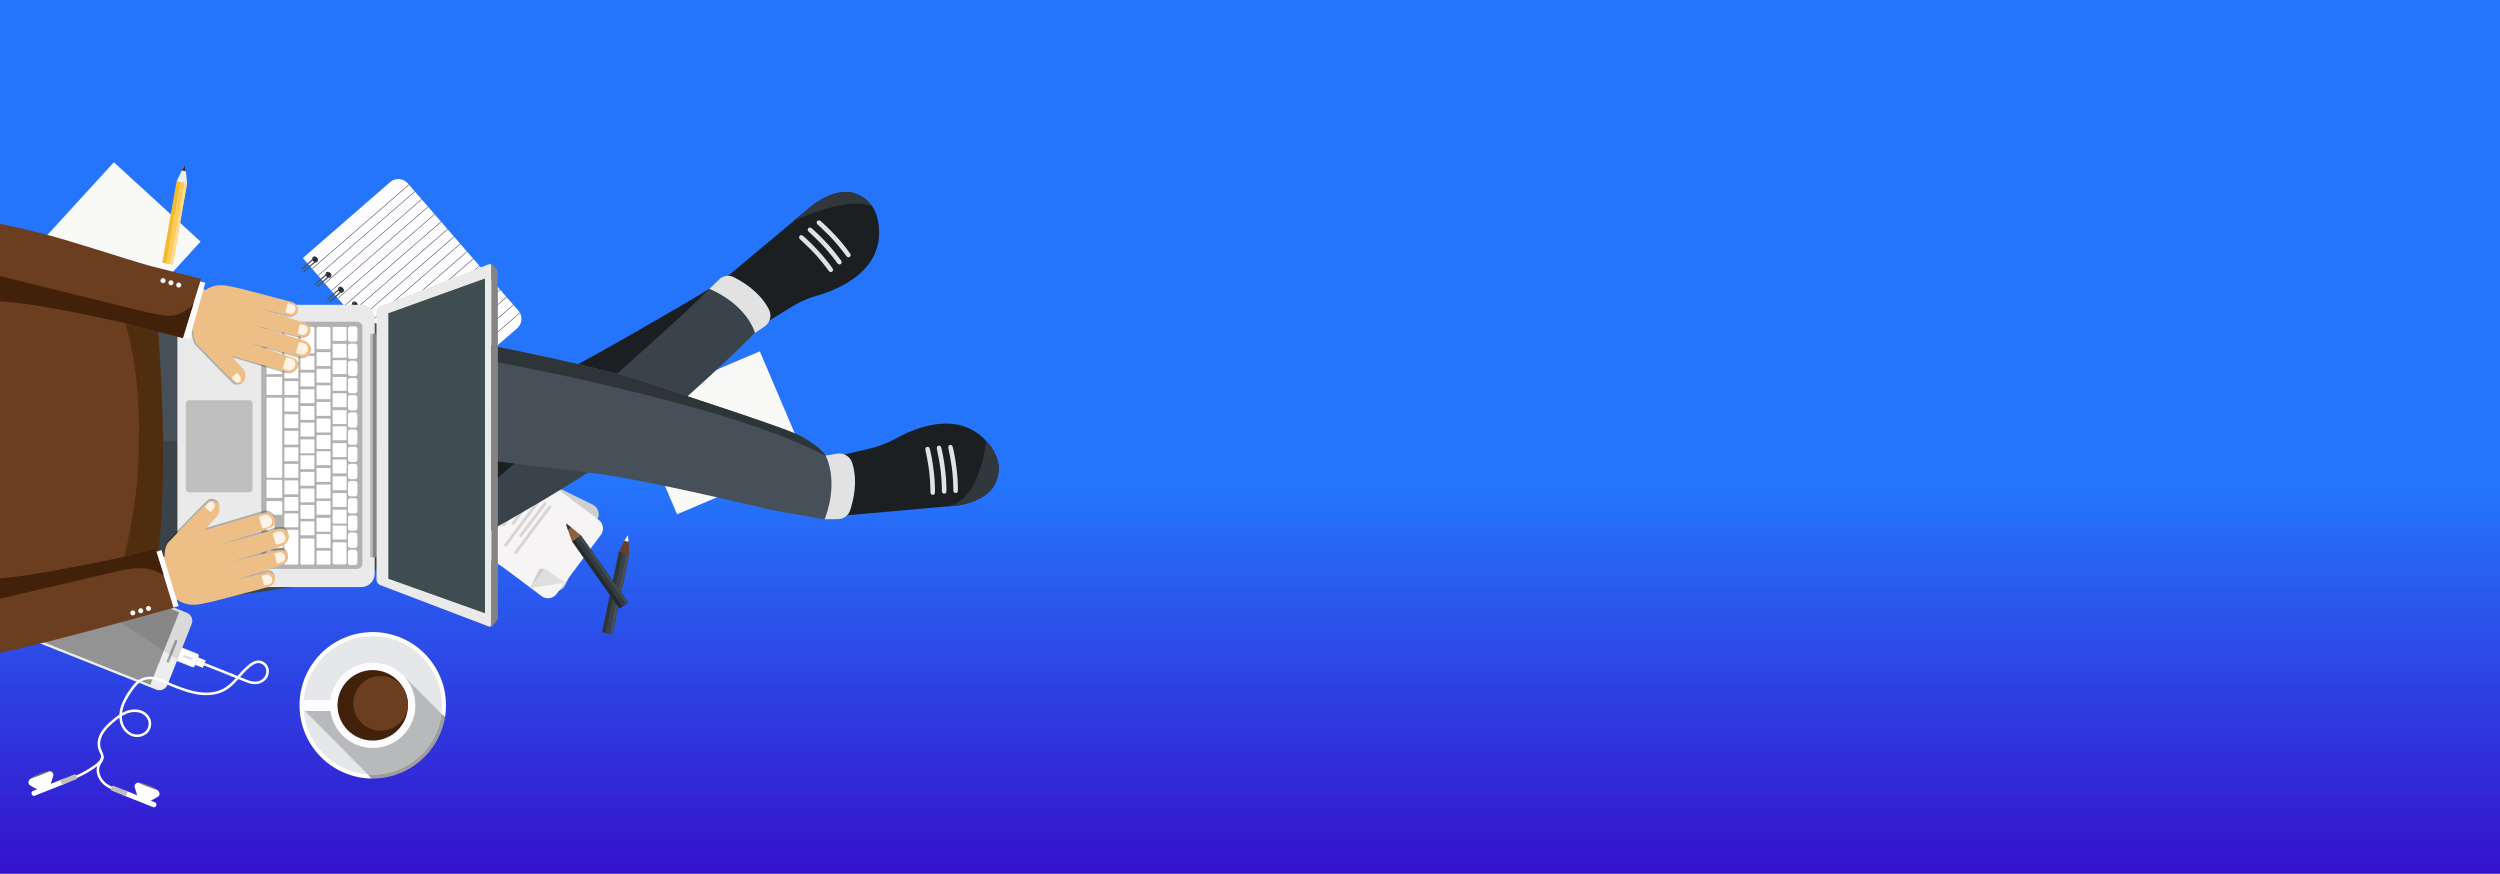 <svg id="index-page-bg" xmlns="http://www.w3.org/2000/svg" xmlns:xlink="http://www.w3.org/1999/xlink" viewBox="0 0 1920 671">
  <rect x="0" y="0" width="1920" height="671" fill="#808080" stroke="none"/>
  <defs>
    <style>
      .cls-1 {
        fill: url(#linear-gradient);
      }

      .cls-2 {
        fill: #fff;
      }

      .cls-3 {
        fill: #cecece;
      }

      .cls-4 {
        fill: #e0e0e0;
      }

      .cls-5 {
        fill: #ededed;
      }

      .cls-6 {
        fill: #939393;
      }

      .cls-7 {
        fill: #9e9e9e;
      }

      .cls-38, .cls-8 {
        fill: #020202;
      }

      .cls-8 {
        opacity: 0.08;
      }

      .cls-9 {
        fill: #777;
      }

      .cls-10 {
        fill: #bfbfbf;
      }

      .cls-11 {
        fill: #e6e7e9;
      }

      .cls-12 {
        fill: #b8b9bb;
      }

      .cls-13 {
        fill: #fefcfe;
      }

      .cls-14 {
        fill: #42210b;
      }

      .cls-15 {
        fill: #6b3e1f;
      }

      .cls-16 {
        fill: #1b1f21;
      }

      .cls-17 {
        fill: #475059;
      }

      .cls-18 {
        fill: #f9f9f7;
      }

      .cls-19 {
        fill: #f4ba2e;
      }

      .cls-20 {
        fill: #ffdb92;
      }

      .cls-21 {
        fill: #ffcc5a;
      }

      .cls-22 {
        fill: #2d3538;
      }

      .cls-23 {
        fill: #cecfd1;
      }

      .cls-24, .cls-26 {
        fill: #231f20;
      }

      .cls-24 {
        opacity: 0.15;
      }

      .cls-25 {
        fill: #f6f4f4;
      }

      .cls-26 {
        opacity: 0.2;
      }

      .cls-27 {
        fill: #dedede;
      }

      .cls-28 {
        fill: #3a4349;
      }

      .cls-29 {
        fill: #252b2d;
      }

      .cls-30 {
        fill: #414a51;
      }

      .cls-31 {
        fill: #323b3f;
      }

      .cls-32 {
        fill: #8e6040;
      }

      .cls-33 {
        fill: #512d10;
      }

      .cls-34 {
        fill: #eaeaea;
      }

      .cls-35 {
        fill: #b2b2b2;
      }

      .cls-36 {
        fill: #848484;
      }

      .cls-37 {
        fill: #3f4d50;
      }

      .cls-38 {
        opacity: 0.26;
      }

      .cls-39 {
        fill: #edbe85;
      }

      .cls-40 {
        fill: #fff2e6;
      }

      .cls-41 {
        fill: #e2e2e2;
      }

      .cls-42 {
        fill: #31373a;
      }
    </style>
    <linearGradient id="linear-gradient" x1="0.5" y1="0.558" x2="0.5" y2="1" gradientUnits="objectBoundingBox">
      <stop offset="0" stop-color="#2575fc"/>
      <stop offset="1" stop-color="#3511cb"/>
    </linearGradient>
  </defs>
  <rect id="Rectangle_1" data-name="Rectangle 1" class="cls-1" width="1920" height="671"/>
  <g id="Group_4" data-name="Group 4" transform="translate(0.013 124.695)">
    <rect id="Rectangle_2" data-name="Rectangle 2" class="cls-2" width="1.968" height="23.715" transform="translate(178.808 393) rotate(111.691)"/>
    <rect id="Rectangle_3" data-name="Rectangle 3" class="cls-3" width="1.968" height="1.265" transform="matrix(0.37, -0.929, 0.929, 0.37, 155.979, 386.044)"/>
    <path id="Path_1" data-name="Path 1" class="cls-2" d="M1067.844,2711.352l2.067-5.173a.27.27,0,0,0-.155-.351l-6.157-2.446a.269.269,0,0,0-.351.155l-2.066,5.173a.269.269,0,0,0,.155.351l6.157,2.447A.27.27,0,0,0,1067.844,2711.352Z" transform="translate(-911.992 -2323.396)"/>
    <g id="Group_1" data-name="Group 1" transform="translate(133.976 372.25)">
      <path id="Path_2" data-name="Path 2" class="cls-2" d="M970.215,2664.593l2.812-7.071a1.494,1.494,0,0,0-.829-1.926l-12.384-4.92a1.494,1.494,0,0,0-1.926.83l-2.811,7.071a1.493,1.493,0,0,0,.829,1.926l12.385,4.92A1.483,1.483,0,0,0,970.215,2664.593Z" transform="translate(-954.706 -2650.278)"/>
      <path id="Path_3" data-name="Path 3" class="cls-4" d="M967.219,2664a1.765,1.765,0,0,1-.647-.126l-12.384-4.92a1.769,1.769,0,0,1-.97-.942,1.731,1.731,0,0,1-.014-1.35l2.812-7.071a1.768,1.768,0,0,1,.942-.97,1.731,1.731,0,0,1,1.35-.014l12.384,4.92a1.746,1.746,0,0,1,.984,2.277l-2.811,7.071A1.8,1.8,0,0,1,967.219,2664Zm-9.573-14.943a1.182,1.182,0,0,0-1.111.759l-2.811,7.071a1.211,1.211,0,0,0,.014.914,1.17,1.17,0,0,0,.661.633l12.384,4.92a1.208,1.208,0,0,0,1.56-.675l2.811-7.071a1.208,1.208,0,0,0-.675-1.56l-12.384-4.92A1.762,1.762,0,0,0,957.646,2649.054Z" transform="translate(-953.074 -2648.474)"/>
    </g>
    <path id="Path_4" data-name="Path 4" class="cls-5" d="M189.351,2201.921,170.8,2248.577a6.67,6.67,0,0,0,3.725,8.659l91.808,36.521a6.67,6.67,0,0,0,8.659-3.726l18.556-46.656a6.67,6.67,0,0,0-3.725-8.659L198.01,2198.2A6.67,6.67,0,0,0,189.351,2201.921Z" transform="translate(-146.378 -1888.833)"/>
    <rect id="Rectangle_4" data-name="Rectangle 4" class="cls-6" width="59.912" height="87.295" transform="matrix(0.37, -0.929, 0.929, 0.37, 34.336, 368.879)"/>
    <path id="Path_5" data-name="Path 5" class="cls-7" d="M917.049,2610.1l-6.171,15.519a.942.942,0,0,0,.52,1.223h0a.942.942,0,0,0,1.223-.52l6.171-15.519a.943.943,0,0,0-.52-1.223h0A.937.937,0,0,0,917.049,2610.1Z" transform="translate(-782.774 -2242.736)"/>
    <path id="Path_6" data-name="Path 6" class="cls-8" d="M390.811,2234.626,298.99,2198.12a6.684,6.684,0,0,0-8.659,3.753l-2.53,6.354,95.772,62.6,10.937-27.51A6.683,6.683,0,0,0,390.811,2234.626Z" transform="translate(-247.343 -1888.771)"/>
    <rect id="Rectangle_5" data-name="Rectangle 5" class="cls-4" width="1.982" height="7.197" transform="matrix(0.37, -0.929, 0.929, 0.37, 140.599, 379.903)"/>
    <path id="Path_7" data-name="Path 7" class="cls-2" d="M535.636,2777.395c2.193-3.866,5.482-6.944,8.716-9.7a56.569,56.569,0,0,1,5.623-4.315,26.588,26.588,0,0,1,1.645-7.647,52.956,52.956,0,0,1,6.48-11.6c2.094-3.008,4.639-6.382,8.237-8.238,3.542-1.828,8.1-2.137,12.82-.872a47.839,47.839,0,0,1,7.549,3.022c1.546.731,3.008,1.406,4.47,1.982,6.34,2.46,12.89,4.99,19.68,6,5.257.773,12.919.9,19.582-2.952a37.8,37.8,0,0,0,8.94-7.788l-4.316-1.743.731-1.828,4.976,2.01c.169-.183.337-.38.506-.576a62.554,62.554,0,0,1,8.547-8.491c1.631-1.251,4.147-2.9,7.071-2.867a8.158,8.158,0,0,1,7.38,5.412,9.348,9.348,0,0,1-1.715,8.968,11.09,11.09,0,0,1-8.266,3.81c-3.177.042-6.185-1.167-8.828-2.249l-4.133-1.673c-2.924,3.261-6.031,6.48-9.9,8.715-7.155,4.133-15.294,4.021-20.847,3.191-7.015-1.04-13.664-3.613-20.1-6.115-1.518-.59-3.078-1.321-4.6-2.024a46.482,46.482,0,0,0-7.225-2.91c-4.245-1.139-8.294-.886-11.415.717-3.191,1.659-5.468,4.667-7.521,7.619a50.2,50.2,0,0,0-6.241,11.147,25.237,25.237,0,0,0-1.406,5.707c.52-.281,1.054-.562,1.6-.8a18.232,18.232,0,0,1,11.372-1.6,11.959,11.959,0,0,1,8.828,7.422,10.274,10.274,0,0,1-1.856,9.784,11.534,11.534,0,0,1-13.087,2.727,15.33,15.33,0,0,1-8.434-10.515,17.892,17.892,0,0,1-.492-3.388c-1.532,1.083-2.98,2.263-4.358,3.43-3.092,2.629-6.241,5.567-8.28,9.165-2.193,3.866-2.727,8.041-1.476,11.443.2.534.436,1.054.689,1.616a16.628,16.628,0,0,1,1.054,2.727,5.175,5.175,0,0,1-1.265,5.229l-1.279-1.49a3.307,3.307,0,0,0,.633-3.247,14.493,14.493,0,0,0-.942-2.39c-.253-.562-.534-1.153-.759-1.757a14.969,14.969,0,0,1,.45-10.669A19.62,19.62,0,0,1,535.636,2777.395Zm36.366-9.6a10.007,10.007,0,0,0-7.394-6.129,16.256,16.256,0,0,0-10.121,1.462,25.065,25.065,0,0,0-2.572,1.377,17.8,17.8,0,0,0,.478,4.189,13.339,13.339,0,0,0,7.3,9.165c3.753,1.6,8.406.647,10.824-2.193a8.011,8.011,0,0,0,1.321-2.207A8.264,8.264,0,0,0,572,2767.794Zm90.416-39.895a6.244,6.244,0,0,0-5.553-4.1c-1.757-.014-3.613.759-5.848,2.46a60.112,60.112,0,0,0-8.266,8.224l-.042.042,3.486,1.406c2.474,1,5.286,2.136,8.069,2.108a9.049,9.049,0,0,0,6.776-3.093,7.638,7.638,0,0,0,1.223-2.052A7.108,7.108,0,0,0,662.418,2727.9Z" transform="translate(-458.293 -2339.24)"/>
    <path id="Path_8" data-name="Path 8" class="cls-2" d="M373.6,3273.614c-6.031-1.293-10.318-3.29-13.481-6.255-3.936-3.7-5.707-9.082-4.5-13.58q-.633.485-1.265.928a76.86,76.86,0,0,1-26.905,12.244l-.45-1.912a74.717,74.717,0,0,0,26.217-11.935c2.587-1.855,5.356-4.062,5.356-6.705l1.968-.1a7.086,7.086,0,0,1-1.532,4.948,11.261,11.261,0,0,0-1.335,2.559c-1.476,4.512.843,9.334,3.809,12.117,2.9,2.727,6.888,4.555,12.553,5.778Z" transform="translate(-281.033 -2790.012)"/>
    <ellipse id="Ellipse_1" data-name="Ellipse 1" class="cls-9" cx="8.631" cy="1.799" rx="8.631" ry="1.799" transform="translate(22.073 472.845) rotate(-21.696)"/>
    <path id="Path_9" data-name="Path 9" class="cls-2" d="M157.361,3332.556c-1.8.562-2.868,3.725-1.026,4.977a40.378,40.378,0,0,0,5.792,3.219l-3.332,1.321a1.831,1.831,0,0,0-.942,2.4l.07.183a1.8,1.8,0,0,0,2.319,1.083l23.49-9.348-1.462-3.669-9.742,3.88c.225-.745,1.42-4.681,1.771-5.707a3.124,3.124,0,0,0-.155-2.46,2.948,2.948,0,0,0-.787-.9,2.254,2.254,0,0,0-2.5-.352C168.508,3328.719,159.357,3331.924,157.361,3332.556Z" transform="translate(-133.534 -2859.315)"/>
    <path id="Path_10" data-name="Path 10" class="cls-10" d="M340.631,3344.354l.815,2.052a.891.891,0,0,1-.492,1.152l-10.979,4.372-1.476-3.711,10.979-4.372A.9.9,0,0,1,340.631,3344.354Z" transform="translate(-282.322 -2873.797)"/>
    <ellipse id="Ellipse_2" data-name="Ellipse 2" class="cls-9" cx="1.799" cy="8.631" rx="1.799" ry="8.631" transform="translate(104.855 478.547) rotate(-68.302)"/>
    <path id="Path_11" data-name="Path 11" class="cls-2" d="M695.971,3394.857c1.8.563,2.868,3.726,1.026,4.976a40.357,40.357,0,0,1-5.792,3.219l3.331,1.322a1.831,1.831,0,0,1,.942,2.4l-.07.183a1.8,1.8,0,0,1-2.32,1.082l-23.49-9.348,1.462-3.669,9.742,3.879c-.225-.745-1.42-4.681-1.771-5.707a3.123,3.123,0,0,1,.155-2.46,2.947,2.947,0,0,1,.787-.9,2.254,2.254,0,0,1,2.5-.351C684.838,3391.019,693.975,3394.224,695.971,3394.857Z" transform="translate(-575.473 -2912.858)"/>
    <path id="Path_12" data-name="Path 12" class="cls-10" d="M606.626,3406.664l-.815,2.053a.891.891,0,0,0,.492,1.152l10.979,4.372,1.476-3.711-10.979-4.372A.9.9,0,0,0,606.626,3406.664Z" transform="translate(-520.596 -2927.35)"/>
    <g id="Group_2" data-name="Group 2" transform="translate(230.018 360.741)">
      <path id="Path_13" data-name="Path 13" class="cls-11" d="M1756.851,2632.468a54.642,54.642,0,0,1-54.669,54.669c-.8,0-1.574-.014-2.361-.056a54.666,54.666,0,1,1,57.03-54.612Z" transform="translate(-1645.925 -2576.226)"/>
      <path id="Path_14" data-name="Path 14" class="cls-2" d="M1692.543,2566.6a56.241,56.241,0,0,0-2.418,112.429c.59.014,1.167.042,1.757.042l-1.6-1.6-1.645-1.658a53.1,53.1,0,1,1,57.016-52.954,51.006,51.006,0,0,1-.394,6.382l1.406,1.406,1.364,1.364c.056-.323.1-.646.155-.984a57.014,57.014,0,0,0,.591-8.167A56.274,56.274,0,0,0,1692.543,2566.6Z" transform="translate(-1636.3 -2566.6)"/>
    </g>
    <path id="Path_15" data-name="Path 15" class="cls-7" d="M2068.006,3015.041a56.513,56.513,0,0,1-55.484,47.092c-.225,0-.45,0-.675-.014l-1.6-1.6-1.645-1.659c.534.042,1.082.07,1.617.1.759.028,1.532.056,2.306.056a53.345,53.345,0,0,0,52.546-45.391c.056-.436.126-.885.168-1.321l1.406,1.406Z" transform="translate(-1726.247 -2588.906)"/>
    <path id="Path_16" data-name="Path 16" class="cls-12" d="M1771.054,2847.09c-.042.436-.1.886-.169,1.322a53.356,53.356,0,0,1-52.546,45.39c-.773,0-1.532-.014-2.305-.056-.548-.014-1.082-.056-1.616-.1l-48.118-48.582,77.708-24.966Z" transform="translate(-1432.065 -2423.724)"/>
    <path id="Path_17" data-name="Path 17" class="cls-13" d="M1652.9,2945.719h18.977a.06.06,0,0,0,.056-.056v-7.717a.75.75,0,0,0-.745-.745H1653a4.311,4.311,0,0,0-4.3,4.3h0A4.208,4.208,0,0,0,1652.9,2945.719Z" transform="translate(-1416.938 -2524.363)"/>
    <circle id="Ellipse_3" data-name="Ellipse 3" class="cls-13" cx="32.753" cy="32.753" r="32.753" transform="translate(253.508 384.231)"/>
    <path id="Path_18" data-name="Path 18" class="cls-14" d="M1898.25,2801.432a27.048,27.048,0,1,1-2.938-12.243A26.718,26.718,0,0,1,1898.25,2801.432Z" transform="translate(-1584.957 -2384.448)"/>
    <path id="Path_19" data-name="Path 19" class="cls-15" d="M1917.243,2830.739a21,21,0,1,1-2.938-12.244A26.722,26.722,0,0,1,1917.243,2830.739Z" transform="translate(-1603.95 -2413.754)"/>
    <path id="Path_20" data-name="Path 20" class="cls-13" d="M1818.868,206.336,1751.843,264.6,1654.3,152.371,1721.325,94.1a9.661,9.661,0,0,1,13.635.956l5.271,6.059.211.253,4.99,5.735.211.253,4.765,5.482.211.253,4.765,5.482.211.253,4.765,5.482.211.253,59.237,68.149a9.858,9.858,0,0,1,1.11,1.56l.169.3A9.649,9.649,0,0,1,1818.868,206.336Z" transform="translate(-1421.751 -78.888)"/>
    <ellipse id="Ellipse_4" data-name="Ellipse 4" class="cls-16" cx="1.982" cy="2.502" rx="1.982" ry="2.502" transform="matrix(0.755, -0.656, 0.656, 0.755, 238.856, 73.965)"/>
    <ellipse id="Ellipse_5" data-name="Ellipse 5" class="cls-16" cx="1.982" cy="2.502" rx="1.982" ry="2.502" transform="matrix(0.755, -0.656, 0.656, 0.755, 249.09, 85.745)"/>
    <ellipse id="Ellipse_6" data-name="Ellipse 6" class="cls-16" cx="1.982" cy="2.502" rx="1.982" ry="2.502" transform="matrix(0.755, -0.656, 0.656, 0.755, 258.717, 97.202)"/>
    <ellipse id="Ellipse_7" data-name="Ellipse 7" class="cls-16" cx="1.982" cy="2.502" rx="1.982" ry="2.502" transform="matrix(0.755, -0.656, 0.656, 0.755, 269.399, 108.596)"/>
    <ellipse id="Ellipse_8" data-name="Ellipse 8" class="cls-16" cx="1.982" cy="2.502" rx="1.982" ry="2.502" transform="translate(279.244 119.911) rotate(-40.994)"/>
    <ellipse id="Ellipse_9" data-name="Ellipse 9" class="cls-16" cx="1.982" cy="2.502" rx="1.982" ry="2.502" transform="matrix(0.755, -0.656, 0.656, 0.755, 289.035, 131.184)"/>
    <ellipse id="Ellipse_10" data-name="Ellipse 10" class="cls-16" cx="1.982" cy="2.502" rx="1.982" ry="2.502" transform="translate(298.882 142.499) rotate(-40.994)"/>
    <ellipse id="Ellipse_11" data-name="Ellipse 11" class="cls-16" cx="1.982" cy="2.502" rx="1.982" ry="2.502" transform="matrix(0.755, -0.656, 0.656, 0.755, 309.531, 154.775)"/>
    <ellipse id="Ellipse_12" data-name="Ellipse 12" class="cls-16" cx="1.982" cy="2.502" rx="1.982" ry="2.502" transform="matrix(0.755, -0.656, 0.656, 0.755, 319.574, 166.326)"/>
    <path id="Path_21" data-name="Path 21" class="cls-17" d="M1657.451,516.3l-10.29,8.94a.485.485,0,0,1-.675-.042h0a.485.485,0,0,1,.042-.675l10.29-8.94a.485.485,0,0,1,.675.042h0A.484.484,0,0,1,1657.451,516.3Z" transform="translate(-1414.935 -443.06)"/>
    <path id="Path_22" data-name="Path 22" class="cls-17" d="M1668.351,530.2l-10.29,8.94a.485.485,0,0,1-.675-.042h0a.485.485,0,0,1,.042-.675l10.29-8.94a.485.485,0,0,1,.675.042h0A.484.484,0,0,1,1668.351,530.2Z" transform="translate(-1424.303 -455.006)"/>
    <path id="Path_23" data-name="Path 23" class="cls-17" d="M1729.751,599.9l-10.29,8.94a.485.485,0,0,1-.675-.042h0a.485.485,0,0,1,.042-.675l10.29-8.94a.485.485,0,0,1,.675.042h0A.472.472,0,0,1,1729.751,599.9Z" transform="translate(-1477.072 -514.908)"/>
    <path id="Path_24" data-name="Path 24" class="cls-17" d="M1740.951,612.8l-10.29,8.94a.485.485,0,0,1-.675-.042h0a.485.485,0,0,1,.042-.675l10.29-8.94a.486.486,0,0,1,.675.042h0A.472.472,0,0,1,1740.951,612.8Z" transform="translate(-1486.698 -525.995)"/>
    <path id="Path_25" data-name="Path 25" class="cls-17" d="M1798.251,681.5l-10.29,8.94a.485.485,0,0,1-.675-.042h0a.485.485,0,0,1,.042-.675l10.29-8.94a.485.485,0,0,1,.675.042h0A.471.471,0,0,1,1798.251,681.5Z" transform="translate(-1535.943 -585.037)"/>
    <path id="Path_26" data-name="Path 26" class="cls-17" d="M1809.451,694.4l-10.29,8.94a.485.485,0,0,1-.675-.042h0a.485.485,0,0,1,.042-.675l10.29-8.94a.485.485,0,0,1,.675.042h0A.472.472,0,0,1,1809.451,694.4Z" transform="translate(-1545.569 -596.124)"/>
    <path id="Path_27" data-name="Path 27" class="cls-17" d="M1874.151,762.5l-10.29,8.94a.485.485,0,0,1-.675-.042h0a.485.485,0,0,1,.042-.675l10.29-8.94a.486.486,0,0,1,.675.042h0A.471.471,0,0,1,1874.151,762.5Z" transform="translate(-1601.174 -654.651)"/>
    <path id="Path_28" data-name="Path 28" class="cls-17" d="M1885.351,775.4l-10.29,8.94a.485.485,0,0,1-.674-.042h0a.485.485,0,0,1,.042-.675l10.29-8.94a.485.485,0,0,1,.675.042h0A.484.484,0,0,1,1885.351,775.4Z" transform="translate(-1610.8 -665.737)"/>
    <path id="Path_29" data-name="Path 29" class="cls-17" d="M1944.051,842.9l-10.29,8.94a.485.485,0,0,1-.675-.042h0a.485.485,0,0,1,.042-.675l10.29-8.94a.485.485,0,0,1,.675.042h0A.485.485,0,0,1,1944.051,842.9Z" transform="translate(-1661.248 -723.749)"/>
    <path id="Path_30" data-name="Path 30" class="cls-17" d="M1955.251,855.7l-10.29,8.94a.485.485,0,0,1-.675-.042h0a.485.485,0,0,1,.042-.675l10.29-8.94a.485.485,0,0,1,.675.042h0A.483.483,0,0,1,1955.251,855.7Z" transform="translate(-1670.873 -734.75)"/>
    <path id="Path_31" data-name="Path 31" class="cls-17" d="M2013.951,923.3l-10.29,8.94a.485.485,0,0,1-.675-.042h0a.485.485,0,0,1,.042-.675l10.29-8.94a.485.485,0,0,1,.675.042h0A.472.472,0,0,1,2013.951,923.3Z" transform="translate(-1721.322 -792.847)"/>
    <path id="Path_32" data-name="Path 32" class="cls-17" d="M2025.151,936.1l-10.29,8.94a.485.485,0,0,1-.675-.042h0a.485.485,0,0,1,.042-.675l10.29-8.94a.485.485,0,0,1,.675.042h0A.471.471,0,0,1,2025.151,936.1Z" transform="translate(-1730.947 -803.848)"/>
    <path id="Path_33" data-name="Path 33" class="cls-17" d="M2083.751,1003.6l-10.29,8.94a.485.485,0,0,1-.675-.042h0a.485.485,0,0,1,.042-.675l10.29-8.94a.486.486,0,0,1,.675.042h0A.472.472,0,0,1,2083.751,1003.6Z" transform="translate(-1781.31 -861.859)"/>
    <path id="Path_34" data-name="Path 34" class="cls-17" d="M2094.951,1016.4l-10.29,8.94a.485.485,0,0,1-.674-.042h0a.485.485,0,0,1,.042-.675l10.29-8.94a.486.486,0,0,1,.675.042h0A.483.483,0,0,1,2094.951,1016.4Z" transform="translate(-1790.936 -872.86)"/>
    <path id="Path_35" data-name="Path 35" class="cls-17" d="M2159.75,1091l-10.29,8.941a.485.485,0,0,1-.675-.042h0a.485.485,0,0,1,.042-.675l10.29-8.941a.486.486,0,0,1,.675.042h0A.471.471,0,0,1,2159.75,1091Z" transform="translate(-1846.626 -936.973)"/>
    <path id="Path_36" data-name="Path 36" class="cls-17" d="M2170.951,1103.9l-10.29,8.94a.485.485,0,0,1-.675-.042h0a.485.485,0,0,1,.042-.675l10.29-8.94a.485.485,0,0,1,.675.042h0A.484.484,0,0,1,2170.951,1103.9Z" transform="translate(-1856.252 -948.06)"/>
    <path id="Path_37" data-name="Path 37" class="cls-17" d="M2231.051,1173.2l-10.29,8.94a.485.485,0,0,1-.675-.042h0a.485.485,0,0,1,.042-.675l10.29-8.94a.486.486,0,0,1,.675.042h0A.483.483,0,0,1,2231.051,1173.2Z" transform="translate(-1907.903 -1007.618)"/>
    <path id="Path_38" data-name="Path 38" class="cls-17" d="M2242.251,1186.1l-10.29,8.94a.485.485,0,0,1-.675-.042h0a.485.485,0,0,1,.042-.675l10.29-8.94a.485.485,0,0,1,.675.042h0A.484.484,0,0,1,2242.251,1186.1Z" transform="translate(-1917.529 -1018.704)"/>
    <rect id="Rectangle_6" data-name="Rectangle 6" class="cls-16" width="98.372" height="0.323" transform="matrix(0.755, -0.656, 0.656, 0.755, 249.412, 92.756)"/>
    <rect id="Rectangle_7" data-name="Rectangle 7" class="cls-16" width="98.372" height="0.323" transform="translate(244.232 86.771) rotate(-40.994)"/>
    <rect id="Rectangle_8" data-name="Rectangle 8" class="cls-16" width="98.372" height="0.337" transform="translate(239.674 81.531) rotate(-40.994)"/>
    <rect id="Rectangle_9" data-name="Rectangle 9" class="cls-16" width="98.372" height="0.323" transform="translate(254.413 98.502) rotate(-40.994)"/>
    <rect id="Rectangle_10" data-name="Rectangle 10" class="cls-16" width="98.372" height="0.323" transform="translate(259.402 104.235) rotate(-40.994)"/>
    <rect id="Rectangle_11" data-name="Rectangle 11" class="cls-16" width="98.372" height="0.337" transform="translate(264.391 109.968) rotate(-40.994)"/>
    <rect id="Rectangle_12" data-name="Rectangle 12" class="cls-16" width="98.471" height="0.337" transform="translate(269.381 115.706) rotate(-40.994)"/>
    <rect id="Rectangle_13" data-name="Rectangle 13" class="cls-16" width="98.471" height="0.337" transform="translate(274.359 121.448) rotate(-40.994)"/>
    <rect id="Rectangle_14" data-name="Rectangle 14" class="cls-16" width="98.471" height="0.337" transform="translate(279.123 126.934) rotate(-40.994)"/>
    <rect id="Rectangle_15" data-name="Rectangle 15" class="cls-16" width="98.471" height="0.337" transform="translate(284.337 132.914) rotate(-40.994)"/>
    <rect id="Rectangle_16" data-name="Rectangle 16" class="cls-16" width="98.471" height="0.337" transform="translate(289.1 138.4) rotate(-40.994)"/>
    <rect id="Rectangle_17" data-name="Rectangle 17" class="cls-16" width="98.471" height="0.337" transform="translate(293.873 143.897) rotate(-40.994)"/>
    <rect id="Rectangle_18" data-name="Rectangle 18" class="cls-16" width="98.471" height="0.337" transform="translate(299.067 149.875) rotate(-40.994)"/>
    <rect id="Rectangle_19" data-name="Rectangle 19" class="cls-16" width="98.471" height="0.337" transform="translate(304.496 156.111) rotate(-40.994)"/>
    <rect id="Rectangle_20" data-name="Rectangle 20" class="cls-16" width="98.471" height="0.337" transform="translate(309.7 162.1) rotate(-40.994)"/>
    <rect id="Rectangle_21" data-name="Rectangle 21" class="cls-16" width="98.471" height="0.337" transform="translate(314.678 167.842) rotate(-40.994)"/>
    <rect id="Rectangle_22" data-name="Rectangle 22" class="cls-16" width="98.471" height="0.337" transform="translate(319.892 173.822) rotate(-40.994)"/>
    <path id="Path_39" data-name="Path 39" class="cls-16" d="M2386.764,821.5l-74.053,64.368-.211-.253,74.11-64.41A2.9,2.9,0,0,1,2386.764,821.5Z" transform="translate(-1987.427 -705.813)"/>
    <rect id="Rectangle_23" data-name="Rectangle 23" class="cls-18" width="90.261" height="107.496" transform="translate(81.488 140.181) rotate(-137.561)"/>
    <rect id="Rectangle_24" data-name="Rectangle 24" class="cls-18" width="90.261" height="107.496" transform="translate(583.53 145.118) rotate(66.94)"/>
    <path id="Path_40" data-name="Path 40" class="cls-19" d="M898.066,104.755l-10.81,61.557c-.07.38.379.773.984.872l5.89,1.04c.6.112,1.153-.112,1.223-.492l10.81-61.557a.29.29,0,0,0,0-.155l-8.041-1.42A.687.687,0,0,0,898.066,104.755Z" transform="translate(-762.526 -89.947)"/>
    <path id="Path_41" data-name="Path 41" class="cls-20" d="M919.3,173.9l2.39.422c.6.112,1.153-.112,1.223-.492l10.81-61.557a.288.288,0,0,0,0-.155l-2.39-.422a.39.39,0,0,1,.014.127v.042l-10.824,61.542C920.453,173.791,919.9,174,919.3,173.9Z" transform="translate(-790.072 -96.049)"/>
    <path id="Path_42" data-name="Path 42" class="cls-21" d="M918.291,108.441,907.481,170c-.07.38.056.717.267.759l2.081.366c.211.042.436-.239.506-.619l10.81-61.557V108.9c0-.042.014-.084.014-.112l-2.84-.492A.814.814,0,0,1,918.291,108.441Z" transform="translate(-779.897 -93.127)"/>
    <path id="Path_43" data-name="Path 43" class="cls-5" d="M972.655,29.012S971.418,15.095,970.968,15,964.6,27.606,964.6,27.606Z" transform="translate(-829.004 -12.939)"/>
    <path id="Path_44" data-name="Path 44" class="cls-22" d="M996.235,19.12s-.506-4.92-.745-4.92c-.309,0-2.39,4.358-2.39,4.358Z" transform="translate(-853.498 -12.255)"/>
    <path id="Path_45" data-name="Path 45" class="cls-23" d="M2510.441,1619.339a8.262,8.262,0,0,0-11.007,3.781l-24.9,50.929a8.261,8.261,0,0,0,3.781,11.007L2549,1719.595a8.261,8.261,0,0,0,11.007-3.781l24.9-50.929a8.261,8.261,0,0,0-3.782-11.007Z" transform="translate(-2125.977 -1391.045)"/>
    <path id="Path_46" data-name="Path 46" class="cls-24" d="M2503.519,1698.752l-29.618-21.128a10.962,10.962,0,0,1,1.195-2.924l11.935-23.9s22.168-30.49,22.253-30.6l28.339,14.577,44.322,29.647-.576,1.434-70.412,36.464Z" transform="translate(-2126.139 -1392.496)"/>
    <path id="Path_47" data-name="Path 47" class="cls-25" d="M2534.619,1608.116a8.259,8.259,0,0,0-11.527,1.659l-33.976,45.377a8.259,8.259,0,0,0,1.659,11.527l62.962,47.148a8.259,8.259,0,0,0,11.527-1.659l33.976-45.376a8.258,8.258,0,0,0-1.659-11.527Z" transform="translate(-2137.812 -1380.708)"/>
    <path id="Path_48" data-name="Path 48" class="cls-26" d="M2923.226,2229.32l-15.154-9.812a2.237,2.237,0,0,0-3.4.3c-1.617,1.968-7.071,13.987-7.071,13.987Z" transform="translate(-2490.278 -1906.983)"/>
    <path id="Path_49" data-name="Path 49" class="cls-27" d="M2923.612,2233.864l-13.453-9.756a2.237,2.237,0,0,0-3.4.3c-1.616,1.968-9.657,13.3-9.657,13.3Z" transform="translate(-2489.848 -1910.936)"/>
    <path id="Path_50" data-name="Path 50" class="cls-24" d="M2809.815,1912.593a1.143,1.143,0,0,1-.225-1.6l26.09-34.876a1.143,1.143,0,0,1,1.6-.225h0a1.143,1.143,0,0,1,.225,1.6l-26.09,34.876a1.143,1.143,0,0,1-1.6.225Z" transform="translate(-2414.442 -1612.045)"/>
    <path id="Path_51" data-name="Path 51" class="cls-24" d="M2837.515,1883.3a1.144,1.144,0,0,1-.225-1.6l18.513-24.586a1.143,1.143,0,0,1,1.6-.225h0a1.143,1.143,0,0,1,.225,1.6l-18.513,24.586a1.156,1.156,0,0,1-1.6.225Z" transform="translate(-2438.248 -1595.716)"/>
    <path id="Path_52" data-name="Path 52" class="cls-24" d="M2754.615,1872.493a1.144,1.144,0,0,1-.225-1.6l26.09-34.876a1.143,1.143,0,0,1,1.6-.225h0a1.144,1.144,0,0,1,.225,1.6l-26.091,34.876a1.156,1.156,0,0,1-1.6.225Z" transform="translate(-2367.001 -1577.582)"/>
    <path id="Path_53" data-name="Path 53" class="cls-24" d="M2795.415,1836.258a1.144,1.144,0,0,1-.225-1.6l16-21.24a1.143,1.143,0,0,1,1.6-.225h0a1.143,1.143,0,0,1,.225,1.6l-16,21.24a1.144,1.144,0,0,1-1.6.225Z" transform="translate(-2402.066 -1558.158)"/>
    <path id="Path_54" data-name="Path 54" class="cls-24" d="M2744.915,1819.178a1.144,1.144,0,0,1-.225-1.6l19.02-25.261a1.144,1.144,0,0,1,1.6-.225h0a1.144,1.144,0,0,1,.225,1.6l-19.033,25.261a1.127,1.127,0,0,1-1.589.225Z" transform="translate(-2358.665 -1540.025)"/>
    <path id="Path_55" data-name="Path 55" class="cls-24" d="M2663.315,1806.093a1.143,1.143,0,0,1-.225-1.6l26.09-34.876a1.143,1.143,0,0,1,1.6-.225h0a1.143,1.143,0,0,1,.225,1.6l-26.09,34.876a1.145,1.145,0,0,1-1.6.225Z" transform="translate(-2288.535 -1520.516)"/>
    <path id="Path_56" data-name="Path 56" class="cls-24" d="M2634.915,1785.393a1.144,1.144,0,0,1-.225-1.6l26.09-34.876a1.144,1.144,0,0,1,1.6-.225h0a1.144,1.144,0,0,1,.225,1.6l-26.1,34.876a1.129,1.129,0,0,1-1.589.225Z" transform="translate(-2264.128 -1502.725)"/>
    <path id="Path_57" data-name="Path 57" class="cls-22" d="M3302.786,2127.041l-12.75,61.177c-.084.38.352.787.956.914l5.862,1.223c.6.126,1.167-.071,1.237-.45l12.75-61.177a.291.291,0,0,0,0-.155l-8-1.673A.425.425,0,0,0,3302.786,2127.041Z" transform="translate(-2827.54 -1827.968)"/>
    <path id="Path_58" data-name="Path 58" class="cls-17" d="M3321.7,2196.981l2.375.492c.6.126,1.167-.071,1.237-.45l12.75-61.177a.287.287,0,0,0,0-.155l-2.376-.492a.379.379,0,0,1,0,.126v.042l-12.75,61.177C3322.853,2196.911,3322.3,2197.108,3321.7,2196.981Z" transform="translate(-2854.762 -1835.101)"/>
    <path id="Path_59" data-name="Path 59" class="cls-28" d="M3322.877,2131.155l-12.75,61.177c-.084.38.028.717.239.759l2.066.436c.211.042.45-.225.534-.6l12.75-61.177v-.042a.353.353,0,0,0,.014-.113l-2.825-.59A.6.6,0,0,0,3322.877,2131.155Z" transform="translate(-2844.792 -1831.492)"/>
    <path id="Path_60" data-name="Path 60" class="cls-15" d="M3389.113,2052.667s-.787-13.959-1.251-14.071-6.762,12.4-6.762,12.4Z" transform="translate(-2905.812 -1752.076)"/>
    <path id="Path_61" data-name="Path 61" class="cls-25" d="M3414.621,2042.848s-.352-4.934-.59-4.948c-.31-.014-2.531,4.273-2.531,4.273Z" transform="translate(-2931.938 -1751.479)"/>
    <path id="Path_62" data-name="Path 62" class="cls-29" d="M3124.856,2041.749l36.014,51.07c.225.309.815.281,1.321-.084l4.892-3.444c.506-.352.745-.9.52-1.209l-36.014-51.07a.427.427,0,0,0-.113-.113l-6.677,4.709A.41.41,0,0,0,3124.856,2041.749Z" transform="translate(-2685.54 -1750.619)"/>
    <path id="Path_63" data-name="Path 63" class="cls-30" d="M3193.807,2090.7l1.982-1.406c.506-.352.745-.9.52-1.209l-36.014-51.07a.427.427,0,0,0-.113-.113l-1.982,1.406c.028.028.071.056.084.084l.028.028,36.014,51.07C3194.538,2089.8,3194.313,2090.331,3193.807,2090.7Z" transform="translate(-2714.245 -1750.62)"/>
    <path id="Path_64" data-name="Path 64" class="cls-31" d="M3141.584,2048.585l36.015,51.07c.225.31.548.464.717.337l1.729-1.209c.183-.126.14-.478-.084-.8l-36.015-51.07c-.014-.014-.014-.028-.028-.028-.028-.028-.042-.056-.07-.084l-2.348,1.659Z" transform="translate(-2699.893 -1759.128)"/>
    <path id="Path_65" data-name="Path 65" class="cls-32" d="M3104.094,1983.755s-10.74-8.94-11.133-8.687,4.442,13.4,4.442,13.4Z" transform="translate(-2658.158 -1697.475)"/>
    <path id="Path_66" data-name="Path 66" class="cls-31" d="M3096.6,1977.3s-3.852-3.107-4.02-2.938c-.211.211,1.406,4.765,1.406,4.765Z" transform="translate(-2657.837 -1696.865)"/>
    <path id="Path_67" data-name="Path 67" class="cls-28" d="M1234.287,714.758c-1.1,3.486-41.736,42.172-80.463,75.192-40.147,34.229-140.994,88.968-140.994,88.968-69.625,27.847-182.42,41.145-182.42,41.145L758.9,918.546,760.278,797.3l185.513,4.33c30.209-19.666,108.367-40.077,129.65-48.413,3.472-1.363,5.44-2.123,5.44-2.123,10.515-9.011,24.052-9.545,31.46-13.678,10.079-5.609,19.877-9.615,28.41-17.389,8.111-7.394,20.453-11.513,29.267-17.009,13.031-8.111,21.943-16.292,27.06-18.64,1.7-.773,2.643-1.181,2.643-1.181C1235.777,684.184,1234.287,714.758,1234.287,714.758Z" transform="translate(-652.22 -587.212)"/>
    <path id="Path_68" data-name="Path 68" class="cls-16" d="M2851.82,691.6c-36.2,36.352-166.086,148.149-166.086,148.149L2684.3,791.49c3.472-1.363,53.881-35.284,53.881-35.284,13.622-7.169,34.047-18.4,41.6-22.773,14.634-8.476,38.925-22.224,49.341-28.4S2851.82,691.6,2851.82,691.6Z" transform="translate(-2306.962 -594.431)"/>
    <path id="Path_69" data-name="Path 69" class="cls-17" d="M1258.983,902.586l-40.077-6.972s-100.3-24.3-139.377-28.691c0,0-94.675-11.906-127.5-14.732,0,0-181.957-8.35-208.483-10.346L728,766.526,798.778,731.2s78.875,13.579,159.662,29.183c64.227,12.413,129.678,26.1,157.652,35.27l73.069,24.277c7.872,2.615,42.031,15.154,50.817,20.481,5.665,3.43,12.511,2.84,19.821,13.495a74.08,74.08,0,0,1,23.757,23.447s7.816-1.954,8.153,3.36S1277.89,902.586,1258.983,902.586Z" transform="translate(-625.664 -628.465)"/>
    <path id="Path_70" data-name="Path 70" class="cls-16" d="M4060.941,193.512c0,30.448-31.362,43.507-47.542,48.216a81.819,81.819,0,0,0-20.271,9.011l-19.961,12.4s-1.49-29.1-33.569-32.079l55.288-46.248,12.173-10.177c8.9-7.8,23.518-15.182,34.777-11.5a25.839,25.839,0,0,1,13.973,10.3h0C4058.946,178.162,4060.941,184.656,4060.941,193.512Z" transform="translate(-3385.801 -139.415)"/>
    <path id="Path_71" data-name="Path 71" class="cls-33" d="M500.747,931.72s37.73,7.254,39.4-1.476c18.794-98.105,2.024-240.744,2.024-240.744L493.1,693.267Z" transform="translate(-423.784 -592.627)"/>
    <path id="Path_72" data-name="Path 72" class="cls-22" d="M2648.634,1032.423C2562.056,986.413,2344,950.961,2344,950.961l3.261-12.061c64.227,12.413,129.678,26.1,157.652,35.27l73.069,24.277c7.872,2.615,41.286,13.551,50.466,18.19C2636.686,1020.8,2646.68,1028.29,2648.634,1032.423Z" transform="translate(-2014.499 -806.968)"/>
    <path id="Path_73" data-name="Path 73" class="cls-34" d="M969.1,984.83V788.788A10.391,10.391,0,0,1,979.488,778.4H1110.22a10.391,10.391,0,0,1,10.388,10.388V984.83a10.391,10.391,0,0,1-10.388,10.388H979.488A10.4,10.4,0,0,1,969.1,984.83Z" transform="translate(-832.872 -669.03)"/>
    <path id="Path_74" data-name="Path 74" class="cls-35" d="M1427,1056.979V875.022a3.924,3.924,0,0,1,3.922-3.922h69.864a3.923,3.923,0,0,1,3.922,3.922v181.957a3.924,3.924,0,0,1-3.922,3.922h-69.864A3.924,3.924,0,0,1,1427,1056.979Z" transform="translate(-1226.404 -748.699)"/>
    <path id="Path_75" data-name="Path 75" class="cls-10" d="M1014.9,1367.609V1302.3a2.7,2.7,0,0,1,2.7-2.7h45.953a2.7,2.7,0,0,1,2.7,2.7v65.31a2.7,2.7,0,0,1-2.7,2.7H1017.6A2.709,2.709,0,0,1,1014.9,1367.609Z" transform="translate(-872.233 -1116.964)"/>
    <g id="Group_3" data-name="Group 3" transform="translate(204.504 125.972)">
      <path id="Path_76" data-name="Path 76" class="cls-2" d="M1901.1,906.312v-7.83a1.98,1.98,0,0,1,1.982-1.982h3.247a1.98,1.98,0,0,1,1.982,1.982v7.83a1.98,1.98,0,0,1-1.982,1.982h-3.247A1.98,1.98,0,0,1,1901.1,906.312Z" transform="translate(-1838.363 -896.5)"/>
      <path id="Path_77" data-name="Path 77" class="cls-2" d="M1901.1,1000.212v-7.83a1.98,1.98,0,0,1,1.982-1.982h3.247a1.98,1.98,0,0,1,1.982,1.982v7.83a1.98,1.98,0,0,1-1.982,1.982h-3.247A1.989,1.989,0,0,1,1901.1,1000.212Z" transform="translate(-1838.363 -977.2)"/>
      <path id="Path_78" data-name="Path 78" class="cls-2" d="M1901.1,1094.112v-7.83a1.98,1.98,0,0,1,1.982-1.982h3.247a1.98,1.98,0,0,1,1.982,1.982v7.83a1.98,1.98,0,0,1-1.982,1.982h-3.247A2,2,0,0,1,1901.1,1094.112Z" transform="translate(-1838.363 -1057.901)"/>
      <path id="Path_79" data-name="Path 79" class="cls-2" d="M1901.1,1187.912v-7.83a1.98,1.98,0,0,1,1.982-1.982h3.247a1.98,1.98,0,0,1,1.982,1.982v7.83a1.98,1.98,0,0,1-1.982,1.982h-3.247A1.98,1.98,0,0,1,1901.1,1187.912Z" transform="translate(-1838.363 -1138.515)"/>
      <path id="Path_80" data-name="Path 80" class="cls-2" d="M1901.1,1281.812v-7.83a1.98,1.98,0,0,1,1.982-1.982h3.247a1.98,1.98,0,0,1,1.982,1.982v7.83a1.98,1.98,0,0,1-1.982,1.982h-3.247A2,2,0,0,1,1901.1,1281.812Z" transform="translate(-1838.363 -1219.215)"/>
      <path id="Path_81" data-name="Path 81" class="cls-2" d="M1901.1,1375.7v-7.816a1.98,1.98,0,0,1,1.982-1.982h3.247a1.98,1.98,0,0,1,1.982,1.982v7.83a1.98,1.98,0,0,1-1.982,1.982h-3.247A2,2,0,0,1,1901.1,1375.7Z" transform="translate(-1838.363 -1299.916)"/>
      <path id="Path_82" data-name="Path 82" class="cls-2" d="M1901.1,1469.512v-7.83a1.98,1.98,0,0,1,1.982-1.982h3.247a1.98,1.98,0,0,1,1.982,1.982v7.83a1.98,1.98,0,0,1-1.982,1.982h-3.247A2,2,0,0,1,1901.1,1469.512Z" transform="translate(-1838.363 -1380.53)"/>
      <path id="Path_83" data-name="Path 83" class="cls-2" d="M1901.1,1563.312v-7.83a1.98,1.98,0,0,1,1.982-1.982h3.247a1.98,1.98,0,0,1,1.982,1.982v7.83a1.98,1.98,0,0,1-1.982,1.982h-3.247A1.98,1.98,0,0,1,1901.1,1563.312Z" transform="translate(-1838.363 -1461.144)"/>
      <path id="Path_84" data-name="Path 84" class="cls-2" d="M1901.1,1657.212v-7.83a1.979,1.979,0,0,1,1.982-1.982h3.247a1.98,1.98,0,0,1,1.982,1.982v7.83a1.98,1.98,0,0,1-1.982,1.982h-3.247A1.979,1.979,0,0,1,1901.1,1657.212Z" transform="translate(-1838.363 -1541.845)"/>
      <path id="Path_85" data-name="Path 85" class="cls-2" d="M1901.1,1751.112v-7.83a1.98,1.98,0,0,1,1.982-1.982h3.247a1.98,1.98,0,0,1,1.982,1.982v7.83a1.98,1.98,0,0,1-1.982,1.982h-3.247A2,2,0,0,1,1901.1,1751.112Z" transform="translate(-1838.363 -1622.545)"/>
      <path id="Path_86" data-name="Path 86" class="cls-2" d="M1901.1,1844.912v-7.83a1.98,1.98,0,0,1,1.982-1.982h3.247a1.98,1.98,0,0,1,1.982,1.982v7.83a1.98,1.98,0,0,1-1.982,1.982h-3.247A1.98,1.98,0,0,1,1901.1,1844.912Z" transform="translate(-1838.363 -1703.159)"/>
      <path id="Path_87" data-name="Path 87" class="cls-2" d="M1901.1,1938.812v-7.83a1.98,1.98,0,0,1,1.982-1.982h3.247a1.98,1.98,0,0,1,1.982,1.982v7.83a1.98,1.98,0,0,1-1.982,1.982h-3.247A2,2,0,0,1,1901.1,1938.812Z" transform="translate(-1838.363 -1783.859)"/>
      <path id="Path_88" data-name="Path 88" class="cls-2" d="M1901.1,2032.7v-7.816a1.98,1.98,0,0,1,1.982-1.982h3.247a1.98,1.98,0,0,1,1.982,1.982v7.83a1.98,1.98,0,0,1-1.982,1.982h-3.247A2,2,0,0,1,1901.1,2032.7Z" transform="translate(-1838.363 -1864.56)"/>
      <path id="Path_89" data-name="Path 89" class="cls-2" d="M1901.1,2126.512v-7.83a1.98,1.98,0,0,1,1.982-1.982h3.247a1.98,1.98,0,0,1,1.982,1.982v7.83a1.98,1.98,0,0,1-1.982,1.982h-3.247A1.989,1.989,0,0,1,1901.1,2126.512Z" transform="translate(-1838.363 -1945.174)"/>
      <path id="Path_90" data-name="Path 90" class="cls-2" d="M1817.5,909.834v-9.8a.438.438,0,0,1,.436-.436h9.8a.438.438,0,0,1,.436.436v9.8a.438.438,0,0,1-.436.436h-9.8A.438.438,0,0,1,1817.5,909.834Z" transform="translate(-1766.515 -899.164)"/>
      <path id="Path_91" data-name="Path 91" class="cls-2" d="M1729.6,1047.534v-9.8a.438.438,0,0,1,.436-.436h9.8a.438.438,0,0,1,.436.436v9.8a.438.438,0,0,1-.436.436h-9.8A.421.421,0,0,1,1729.6,1047.534Z" transform="translate(-1690.971 -1017.508)"/>
      <path id="Path_92" data-name="Path 92" class="cls-2" d="M1641.6,1067.834v-9.8a.438.438,0,0,1,.436-.436h9.8a.438.438,0,0,1,.436.436v9.8a.438.438,0,0,1-.436.436h-9.8A.421.421,0,0,1,1641.6,1067.834Z" transform="translate(-1615.341 -1034.954)"/>
      <path id="Path_93" data-name="Path 93" class="cls-2" d="M1553.7,1115.134v-9.8a.438.438,0,0,1,.436-.436h9.8a.438.438,0,0,1,.436.436v9.8a.438.438,0,0,1-.436.436h-9.8A.429.429,0,0,1,1553.7,1115.134Z" transform="translate(-1539.797 -1075.605)"/>
      <path id="Path_94" data-name="Path 94" class="cls-2" d="M1456.1,909.806v-9.742a.468.468,0,0,1,.464-.464h11.105a.468.468,0,0,1,.464.464v9.742a.468.468,0,0,1-.464.464h-11.105A.459.459,0,0,1,1456.1,909.806Z" transform="translate(-1455.917 -899.164)"/>
      <path id="Path_95" data-name="Path 95" class="cls-2" d="M1456.1,1002.306v-9.742a.468.468,0,0,1,.464-.464h11.105a.468.468,0,0,1,.464.464v9.742a.468.468,0,0,1-.464.464h-11.105A.45.45,0,0,1,1456.1,1002.306Z" transform="translate(-1455.917 -978.661)"/>
      <path id="Path_96" data-name="Path 96" class="cls-2" d="M1456.1,1092.006v-9.742a.468.468,0,0,1,.464-.464h11.105a.468.468,0,0,1,.464.464v9.742a.468.468,0,0,1-.464.464h-11.105A.45.45,0,0,1,1456.1,1092.006Z" transform="translate(-1455.917 -1055.752)"/>
      <path id="Path_97" data-name="Path 97" class="cls-2" d="M1456.1,1185.682v-12.848a.534.534,0,0,1,.534-.534H1467.6a.534.534,0,0,1,.534.534v12.848a.534.534,0,0,1-.534.534h-10.965A.534.534,0,0,1,1456.1,1185.682Z" transform="translate(-1455.917 -1133.53)"/>
      <path id="Path_98" data-name="Path 98" class="cls-2" d="M1456.1,1747.982v-12.848a.534.534,0,0,1,.534-.534H1467.6a.534.534,0,0,1,.534.534v12.848a.534.534,0,0,1-.534.534h-10.965A.534.534,0,0,1,1456.1,1747.982Z" transform="translate(-1455.917 -1616.786)"/>
      <path id="Path_99" data-name="Path 99" class="cls-2" d="M1456.1,1860.865v-9.6a.468.468,0,0,1,.464-.464h11.105a.468.468,0,0,1,.464.464v9.6a.468.468,0,0,1-.464.464h-11.105A.468.468,0,0,1,1456.1,1860.865Z" transform="translate(-1455.917 -1716.652)"/>
      <path id="Path_100" data-name="Path 100" class="cls-2" d="M1456.1,1346.218v-59.293a1.128,1.128,0,0,1,1.125-1.125h9.784a1.128,1.128,0,0,1,1.125,1.125v59.293a1.128,1.128,0,0,1-1.125,1.124h-9.784A1.128,1.128,0,0,1,1456.1,1346.218Z" transform="translate(-1455.917 -1231.075)"/>
      <path id="Path_101" data-name="Path 101" class="cls-2" d="M1553.7,1205.634v-9.8a.438.438,0,0,1,.436-.436h9.8a.438.438,0,0,1,.436.436v9.8a.438.438,0,0,1-.436.436h-9.8A.438.438,0,0,1,1553.7,1205.634Z" transform="translate(-1539.797 -1153.383)"/>
      <path id="Path_102" data-name="Path 102" class="cls-2" d="M1553.7,1296.12v-9.784a.438.438,0,0,1,.436-.436h9.8a.438.438,0,0,1,.436.436v9.8a.438.438,0,0,1-.436.436h-9.8A.441.441,0,0,1,1553.7,1296.12Z" transform="translate(-1539.797 -1231.161)"/>
      <path id="Path_103" data-name="Path 103" class="cls-2" d="M1553.7,1386.534v-9.8a.438.438,0,0,1,.436-.436h9.8a.438.438,0,0,1,.436.436v9.8a.438.438,0,0,1-.436.436h-9.8A.438.438,0,0,1,1553.7,1386.534Z" transform="translate(-1539.797 -1308.854)"/>
      <path id="Path_104" data-name="Path 104" class="cls-2" d="M1553.7,1477.034v-9.8a.438.438,0,0,1,.436-.436h9.8a.438.438,0,0,1,.436.436v9.8a.438.438,0,0,1-.436.436h-9.8A.438.438,0,0,1,1553.7,1477.034Z" transform="translate(-1539.797 -1386.632)"/>
      <path id="Path_105" data-name="Path 105" class="cls-2" d="M1553.7,1567.434v-9.8a.438.438,0,0,1,.436-.436h9.8a.438.438,0,0,1,.436.436v9.8a.438.438,0,0,1-.436.436h-9.8A.421.421,0,0,1,1553.7,1567.434Z" transform="translate(-1539.797 -1464.324)"/>
      <path id="Path_106" data-name="Path 106" class="cls-2" d="M1553.7,1657.934v-9.8a.438.438,0,0,1,.436-.436h9.8a.438.438,0,0,1,.436.436v9.8a.438.438,0,0,1-.436.436h-9.8A.438.438,0,0,1,1553.7,1657.934Z" transform="translate(-1539.797 -1542.102)"/>
      <path id="Path_107" data-name="Path 107" class="cls-2" d="M1553.7,1748.334v-9.8a.438.438,0,0,1,.436-.436h9.8a.438.438,0,0,1,.436.436v9.8a.438.438,0,0,1-.436.436h-9.8A.421.421,0,0,1,1553.7,1748.334Z" transform="translate(-1539.797 -1619.795)"/>
      <path id="Path_108" data-name="Path 108" class="cls-2" d="M1553.7,1838.834v-9.8a.438.438,0,0,1,.436-.436h9.8a.438.438,0,0,1,.436.436v9.8a.438.438,0,0,1-.436.436h-9.8A.438.438,0,0,1,1553.7,1838.834Z" transform="translate(-1539.797 -1697.573)"/>
      <path id="Path_109" data-name="Path 109" class="cls-2" d="M1454.8,1947.966v-7.451a1.722,1.722,0,0,1,1.715-1.715h2.769a1.722,1.722,0,0,1,1.715,1.715v7.451a1.722,1.722,0,0,1-1.715,1.715h-2.769A1.7,1.7,0,0,1,1454.8,1947.966Z" transform="translate(-1454.8 -1792.282)"/>
      <path id="Path_110" data-name="Path 110" class="cls-2" d="M1454.8,2038.766v-7.45a1.722,1.722,0,0,1,1.715-1.715h2.769a1.722,1.722,0,0,1,1.715,1.715v7.45a1.722,1.722,0,0,1-1.715,1.715h-2.769A1.713,1.713,0,0,1,1454.8,2038.766Z" transform="translate(-1454.8 -1870.318)"/>
      <path id="Path_111" data-name="Path 111" class="cls-2" d="M1504.2,2038.766v-7.45a1.722,1.722,0,0,1,1.715-1.715h2.769a1.722,1.722,0,0,1,1.715,1.715v7.45a1.722,1.722,0,0,1-1.715,1.715h-2.769A1.722,1.722,0,0,1,1504.2,2038.766Z" transform="translate(-1497.256 -1870.318)"/>
      <path id="Path_112" data-name="Path 112" class="cls-2" d="M1454.8,2129.465v-7.45a1.722,1.722,0,0,1,1.715-1.715h2.769a1.722,1.722,0,0,1,1.715,1.715v7.45a1.722,1.722,0,0,1-1.715,1.715h-2.769A1.713,1.713,0,0,1,1454.8,2129.465Z" transform="translate(-1454.8 -1948.268)"/>
      <path id="Path_113" data-name="Path 113" class="cls-2" d="M1641.6,1159.134v-9.8a.438.438,0,0,1,.436-.436h9.8a.438.438,0,0,1,.436.436v9.8a.438.438,0,0,1-.436.436h-9.8A.421.421,0,0,1,1641.6,1159.134Z" transform="translate(-1615.341 -1113.42)"/>
      <path id="Path_114" data-name="Path 114" class="cls-2" d="M1641.6,1250.434v-9.8a.438.438,0,0,1,.436-.436h9.8a.438.438,0,0,1,.436.436v9.8a.438.438,0,0,1-.436.436h-9.8A.421.421,0,0,1,1641.6,1250.434Z" transform="translate(-1615.341 -1191.885)"/>
      <path id="Path_115" data-name="Path 115" class="cls-2" d="M1641.6,1341.734v-9.8a.438.438,0,0,1,.436-.436h9.8a.438.438,0,0,1,.436.436v9.8a.438.438,0,0,1-.436.436h-9.8A.421.421,0,0,1,1641.6,1341.734Z" transform="translate(-1615.341 -1270.351)"/>
      <path id="Path_116" data-name="Path 116" class="cls-2" d="M1641.6,1432.534v-9.8a.438.438,0,0,1,.436-.436h9.8a.438.438,0,0,1,.436.436v9.8a.438.438,0,0,1-.436.436h-9.8A.438.438,0,0,1,1641.6,1432.534Z" transform="translate(-1615.341 -1348.387)"/>
      <path id="Path_117" data-name="Path 117" class="cls-2" d="M1641.6,1523.834v-9.8a.438.438,0,0,1,.436-.436h9.8a.438.438,0,0,1,.436.436v9.8a.438.438,0,0,1-.436.436h-9.8A.438.438,0,0,1,1641.6,1523.834Z" transform="translate(-1615.341 -1426.853)"/>
      <path id="Path_118" data-name="Path 118" class="cls-2" d="M1641.6,1611.234v-9.8a.438.438,0,0,1,.436-.436h9.8a.438.438,0,0,1,.436.436v9.8a.438.438,0,0,1-.436.436h-9.8A.438.438,0,0,1,1641.6,1611.234Z" transform="translate(-1615.341 -1501.967)"/>
      <path id="Path_119" data-name="Path 119" class="cls-2" d="M1641.6,1701.634v-9.8a.438.438,0,0,1,.436-.436h9.8a.438.438,0,0,1,.436.436v9.8a.438.438,0,0,1-.436.436h-9.8A.421.421,0,0,1,1641.6,1701.634Z" transform="translate(-1615.341 -1579.659)"/>
      <path id="Path_120" data-name="Path 120" class="cls-2" d="M1641.6,1792.134v-9.8a.438.438,0,0,1,.436-.436h9.8a.438.438,0,0,1,.436.436v9.8a.438.438,0,0,1-.436.436h-9.8A.438.438,0,0,1,1641.6,1792.134Z" transform="translate(-1615.341 -1657.438)"/>
      <path id="Path_121" data-name="Path 121" class="cls-2" d="M1641.6,1882.034v-9.8a.438.438,0,0,1,.436-.436h9.8a.438.438,0,0,1,.436.436v9.8a.438.438,0,0,1-.436.436h-9.8A.438.438,0,0,1,1641.6,1882.034Z" transform="translate(-1615.341 -1734.7)"/>
      <path id="Path_122" data-name="Path 122" class="cls-2" d="M1641.6,1971.934v-9.8a.438.438,0,0,1,.436-.436h9.8a.438.438,0,0,1,.436.436v9.8a.438.438,0,0,1-.436.436h-9.8A.438.438,0,0,1,1641.6,1971.934Z" transform="translate(-1615.341 -1811.963)"/>
      <path id="Path_123" data-name="Path 123" class="cls-2" d="M1553.7,1928.434v-9.8a.438.438,0,0,1,.436-.436h9.8a.438.438,0,0,1,.436.436v9.8a.438.438,0,0,1-.436.436h-9.8A.438.438,0,0,1,1553.7,1928.434Z" transform="translate(-1539.797 -1774.578)"/>
      <path id="Path_124" data-name="Path 124" class="cls-2" d="M1641.6,2074.511V2055.6a.6.6,0,0,1,.6-.6h9.461a.6.6,0,0,1,.6.6v18.907a.6.6,0,0,1-.6.6H1642.2A.609.609,0,0,1,1641.6,2074.511Z" transform="translate(-1615.341 -1892.147)"/>
      <path id="Path_125" data-name="Path 125" class="cls-2" d="M1553.7,2033.762V2008.4a.7.7,0,0,1,.7-.7h9.278a.7.7,0,0,1,.7.7v25.359a.7.7,0,0,1-.7.7H1554.4A.7.7,0,0,1,1553.7,2033.762Z" transform="translate(-1539.797 -1851.496)"/>
      <path id="Path_126" data-name="Path 126" class="cls-2" d="M1641.6,919.322V900.2a.6.6,0,0,1,.6-.6h9.461a.6.6,0,0,1,.6.6v19.118a.6.6,0,0,1-.6.6H1642.2A.6.6,0,0,1,1641.6,919.322Z" transform="translate(-1615.341 -899.164)"/>
      <path id="Path_127" data-name="Path 127" class="cls-2" d="M1553.7,924.528V898.8a.7.7,0,0,1,.7-.7h9.264a.7.7,0,0,1,.7.7v25.725a.7.7,0,0,1-.7.7H1554.4A.7.7,0,0,1,1553.7,924.528Z" transform="translate(-1539.797 -897.875)"/>
      <path id="Path_128" data-name="Path 128" class="cls-2" d="M1729.6,1138.434v-9.8a.438.438,0,0,1,.436-.436h9.8a.438.438,0,0,1,.436.436v9.8a.438.438,0,0,1-.436.436h-9.8A.438.438,0,0,1,1729.6,1138.434Z" transform="translate(-1690.971 -1095.63)"/>
      <path id="Path_129" data-name="Path 129" class="cls-2" d="M1729.6,1228.734v-9.8a.438.438,0,0,1,.436-.436h9.8a.438.438,0,0,1,.436.436v9.8a.438.438,0,0,1-.436.436h-9.8A.438.438,0,0,1,1729.6,1228.734Z" transform="translate(-1690.971 -1173.236)"/>
      <path id="Path_130" data-name="Path 130" class="cls-2" d="M1729.6,1319.534v-9.8a.438.438,0,0,1,.436-.436h9.8a.438.438,0,0,1,.436.436v9.8a.438.438,0,0,1-.436.436h-9.8A.438.438,0,0,1,1729.6,1319.534Z" transform="translate(-1690.971 -1251.272)"/>
      <path id="Path_131" data-name="Path 131" class="cls-2" d="M1729.6,1410.334v-9.8a.438.438,0,0,1,.436-.436h9.8a.438.438,0,0,1,.436.436v9.8a.438.438,0,0,1-.436.436h-9.8A.421.421,0,0,1,1729.6,1410.334Z" transform="translate(-1690.971 -1329.308)"/>
      <path id="Path_132" data-name="Path 132" class="cls-2" d="M1729.6,1500.634v-9.8a.438.438,0,0,1,.436-.436h9.8a.438.438,0,0,1,.436.436v9.8a.438.438,0,0,1-.436.436h-9.8A.438.438,0,0,1,1729.6,1500.634Z" transform="translate(-1690.971 -1406.914)"/>
      <path id="Path_133" data-name="Path 133" class="cls-2" d="M1729.6,1588.834v-9.8a.438.438,0,0,1,.436-.436h9.8a.438.438,0,0,1,.436.436v9.8a.438.438,0,0,1-.436.436h-9.8A.421.421,0,0,1,1729.6,1588.834Z" transform="translate(-1690.971 -1482.716)"/>
      <path id="Path_134" data-name="Path 134" class="cls-2" d="M1729.6,1680.434v-9.8a.438.438,0,0,1,.436-.436h9.8a.438.438,0,0,1,.436.436v9.8a.438.438,0,0,1-.436.436h-9.8A.438.438,0,0,1,1729.6,1680.434Z" transform="translate(-1690.971 -1561.44)"/>
      <path id="Path_135" data-name="Path 135" class="cls-2" d="M1729.6,1770.934v-9.8a.438.438,0,0,1,.436-.436h9.8a.438.438,0,0,1,.436.436v9.8a.438.438,0,0,1-.436.436h-9.8A.438.438,0,0,1,1729.6,1770.934Z" transform="translate(-1690.971 -1639.218)"/>
      <path id="Path_136" data-name="Path 136" class="cls-2" d="M1729.6,1859.834v-9.8a.438.438,0,0,1,.436-.436h9.8a.438.438,0,0,1,.436.436v9.8a.438.438,0,0,1-.436.436h-9.8A.421.421,0,0,1,1729.6,1859.834Z" transform="translate(-1690.971 -1715.621)"/>
      <path id="Path_137" data-name="Path 137" class="cls-2" d="M1729.6,1952.534v-9.8a.438.438,0,0,1,.436-.436h9.8a.438.438,0,0,1,.436.436v9.8a.438.438,0,0,1-.436.436h-9.8A.421.421,0,0,1,1729.6,1952.534Z" transform="translate(-1690.971 -1795.29)"/>
      <path id="Path_138" data-name="Path 138" class="cls-2" d="M1729.6,2041.134v-9.8a.438.438,0,0,1,.436-.436h9.8a.438.438,0,0,1,.436.436v9.8a.438.438,0,0,1-.436.436h-9.8A.421.421,0,0,1,1729.6,2041.134Z" transform="translate(-1690.971 -1871.435)"/>
      <path id="Path_139" data-name="Path 139" class="cls-2" d="M1729.6,2132.333v-9.8a.438.438,0,0,1,.436-.436h9.8a.438.438,0,0,1,.436.436v9.8a.438.438,0,0,1-.436.436h-9.8A.42.42,0,0,1,1729.6,2132.333Z" transform="translate(-1690.971 -1949.814)"/>
      <path id="Path_140" data-name="Path 140" class="cls-2" d="M1817.5,1001.934v-9.8a.438.438,0,0,1,.436-.436h9.8a.438.438,0,0,1,.436.436v9.8a.438.438,0,0,1-.436.436h-9.8A.421.421,0,0,1,1817.5,1001.934Z" transform="translate(-1766.515 -978.318)"/>
      <path id="Path_141" data-name="Path 141" class="cls-2" d="M1817.5,1091.334v-9.8a.438.438,0,0,1,.436-.436h9.8a.438.438,0,0,1,.436.436v9.8a.438.438,0,0,1-.436.436h-9.8A.438.438,0,0,1,1817.5,1091.334Z" transform="translate(-1766.515 -1055.151)"/>
      <path id="Path_142" data-name="Path 142" class="cls-2" d="M1817.5,1182.934v-9.8a.438.438,0,0,1,.436-.436h9.8a.438.438,0,0,1,.436.436v9.8a.438.438,0,0,1-.436.436h-9.8A.438.438,0,0,1,1817.5,1182.934Z" transform="translate(-1766.515 -1133.874)"/>
      <path id="Path_143" data-name="Path 143" class="cls-2" d="M1817.5,1272.234v-9.8a.438.438,0,0,1,.436-.436h9.8a.438.438,0,0,1,.436.436v9.8a.438.438,0,0,1-.436.436h-9.8A.438.438,0,0,1,1817.5,1272.234Z" transform="translate(-1766.515 -1210.621)"/>
      <path id="Path_144" data-name="Path 144" class="cls-2" d="M1817.5,1364.334v-9.8a.438.438,0,0,1,.436-.436h9.8a.438.438,0,0,1,.436.436v9.8a.438.438,0,0,1-.436.436h-9.8A.438.438,0,0,1,1817.5,1364.334Z" transform="translate(-1766.515 -1289.774)"/>
      <path id="Path_145" data-name="Path 145" class="cls-2" d="M1817.5,1452.834v-9.8a.438.438,0,0,1,.436-.436h9.8a.438.438,0,0,1,.436.436v9.8a.438.438,0,0,1-.436.436h-9.8A.438.438,0,0,1,1817.5,1452.834Z" transform="translate(-1766.515 -1365.834)"/>
      <path id="Path_146" data-name="Path 146" class="cls-2" d="M1817.5,1544.734v-9.8a.438.438,0,0,1,.436-.436h9.8a.438.438,0,0,1,.436.436v9.8a.438.438,0,0,1-.436.436h-9.8A.429.429,0,0,1,1817.5,1544.734Z" transform="translate(-1766.515 -1444.815)"/>
      <path id="Path_147" data-name="Path 147" class="cls-2" d="M1817.5,1634.134v-9.8a.438.438,0,0,1,.436-.436h9.8a.438.438,0,0,1,.436.436v9.8a.438.438,0,0,1-.436.436h-9.8A.438.438,0,0,1,1817.5,1634.134Z" transform="translate(-1766.515 -1521.648)"/>
      <path id="Path_148" data-name="Path 148" class="cls-2" d="M1817.5,1725.834v-9.8a.438.438,0,0,1,.436-.436h9.8a.438.438,0,0,1,.436.436v9.8a.438.438,0,0,1-.436.436h-9.8A.421.421,0,0,1,1817.5,1725.834Z" transform="translate(-1766.515 -1600.458)"/>
      <path id="Path_149" data-name="Path 149" class="cls-2" d="M1817.5,1817.434v-9.8a.438.438,0,0,1,.436-.436h9.8a.438.438,0,0,1,.436.436v9.8a.438.438,0,0,1-.436.436h-9.8A.438.438,0,0,1,1817.5,1817.434Z" transform="translate(-1766.515 -1679.181)"/>
      <path id="Path_150" data-name="Path 150" class="cls-2" d="M1817.5,1908.12v-9.784a.438.438,0,0,1,.436-.436h9.8a.438.438,0,0,1,.436.436v9.8a.438.438,0,0,1-.436.436h-9.8A.441.441,0,0,1,1817.5,1908.12Z" transform="translate(-1766.515 -1757.131)"/>
      <path id="Path_151" data-name="Path 151" class="cls-2" d="M1817.5,1995.234v-9.8a.438.438,0,0,1,.436-.436h9.8a.438.438,0,0,1,.436.436v9.8a.438.438,0,0,1-.436.436h-9.8A.438.438,0,0,1,1817.5,1995.234Z" transform="translate(-1766.515 -1831.987)"/>
      <path id="Path_152" data-name="Path 152" class="cls-2" d="M1817.5,2091.271v-14.648a1.224,1.224,0,0,1,1.223-1.223h8.223a1.224,1.224,0,0,1,1.223,1.223v14.648a1.224,1.224,0,0,1-1.223,1.223h-8.223A1.215,1.215,0,0,1,1817.5,2091.271Z" transform="translate(-1766.515 -1909.68)"/>
      <path id="Path_153" data-name="Path 153" class="cls-2" d="M1729.6,915.471V900.823a1.224,1.224,0,0,1,1.223-1.223h8.223a1.224,1.224,0,0,1,1.223,1.223v14.648a1.224,1.224,0,0,1-1.223,1.223h-8.223A1.224,1.224,0,0,1,1729.6,915.471Z" transform="translate(-1690.971 -899.164)"/>
    </g>
    <path id="Path_154" data-name="Path 154" class="cls-36" d="M2024.4,1107.313V937.754a1.053,1.053,0,0,1,1.054-1.054h2.46a1.053,1.053,0,0,1,1.054,1.054V1107.3a1.053,1.053,0,0,1-1.054,1.054h-2.46A1.05,1.05,0,0,1,2024.4,1107.313Z" transform="translate(-1739.826 -805.077)"/>
    <path id="Path_155" data-name="Path 155" class="cls-34" d="M2056.9,797.881V592.463a4.642,4.642,0,0,1,2.854-4.3l83.669-32.275a1.185,1.185,0,0,1,1.687,1.11V832.911a1.378,1.378,0,0,1-1.954,1.279l-83.247-31.755A4.958,4.958,0,0,1,2056.9,797.881Z" transform="translate(-1767.757 -477.709)"/>
    <path id="Path_156" data-name="Path 156" class="cls-36" d="M2684.413,833.706,2684.3,554.6a29.939,29.939,0,0,1,2.783,2.446,25.412,25.412,0,0,1,2.221,3.374V827.212s-1.715,2.713-2.221,3.36S2684.413,833.706,2684.413,833.706Z" transform="translate(-2306.962 -476.69)"/>
    <path id="Path_157" data-name="Path 157" class="cls-37" d="M2121.5,865.395V661.481l74.222-26.68V891.92Z" transform="translate(-1823.276 -545.616)"/>
    <path id="Path_158" data-name="Path 158" class="cls-10" d="M2024.4,1107.313V937.74a1.038,1.038,0,0,1,1.04-1.04h.647v171.653h-.647A1.037,1.037,0,0,1,2024.4,1107.313Z" transform="translate(-1739.826 -805.077)"/>
    <path id="Path_159" data-name="Path 159" class="cls-15" d="M.1,707.143V389.9l34,5.061L78.4,412.6a214.95,214.95,0,0,1,16.644,41.16c7.127,24.052,13.4,58.141,11.316,100.959,0,0,2.91,44.533-22.506,125.742Z" transform="translate(-0.086 -335.142)"/>
    <path id="Path_160" data-name="Path 160" class="cls-38" d="M878,1882.3l2.783-.717s-.239-7.774,3.022-10.993c0,0,26.357-27.426,31.095-31.572,0,0,9.067-2.081,7.816,7.38,0,0,.408,1.715-1.574,4.161l-9.868,10.993,44.927-13.3a8.274,8.274,0,0,1,4.456-.112,6.5,6.5,0,0,1,4.948,4.99,5.612,5.612,0,0,1-.7,3.964c-1.04,1.912-2.854,2.544-4.934,3.163l-35.143,11.991,40.105-11.091c2.221-.647,6.34-1.462,8.266-.169a7.772,7.772,0,0,1,3.022,6.171s-.337,4.5-5.735,6.607l-38.376,11.963,31.727-8c2.558-.7,8.7-2.052,10.557.506a7,7,0,0,1,.97,2.685s1.589,3.374-3.008,6.354a24.235,24.235,0,0,1-4.1,1.687l-34.482,11.316,23.644-6.129c2.46-.717,5.412-.717,6.972,1.321a5.029,5.029,0,0,1,1.04,2.418s1.251,5.145-5.145,7.211l-42.186,11.063-9.657,2a26,26,0,0,1-7.8.436,19.259,19.259,0,0,1-5.679-1.378s-3.725-1.448-4.062-2.418l-3.585,1.138Z" transform="translate(-754.578 -1580.384)"/>
    <path id="Path_161" data-name="Path 161" class="cls-39" d="M879.5,1892.5l2.783-.717s-.239-7.774,3.022-10.993c0,0,26.357-27.426,31.095-31.572,0,0,9.067-2.08,7.816,7.38,0,0,.408,1.715-1.575,4.161l-9.868,10.993,44.927-13.3a8.276,8.276,0,0,1,4.456-.113,6.505,6.505,0,0,1,4.948,4.99,5.611,5.611,0,0,1-.7,3.964c-1.04,1.912-2.854,2.545-4.934,3.163l-35.143,11.991,40.105-11.091c2.221-.647,6.34-1.462,8.266-.169a7.772,7.772,0,0,1,3.022,6.171s-.337,4.5-5.735,6.607l-38.376,11.963,31.727-8c2.558-.7,8.7-2.052,10.557.506a7,7,0,0,1,.97,2.685s1.589,3.374-3.008,6.354a24.259,24.259,0,0,1-4.1,1.687l-34.482,11.316,23.644-6.129c2.46-.717,5.412-.717,6.972,1.321a5.029,5.029,0,0,1,1.04,2.418s1.251,5.145-5.145,7.211l-42.186,11.063-9.657,2a25.99,25.99,0,0,1-7.8.436,19.251,19.251,0,0,1-5.679-1.378s-3.725-1.448-4.062-2.418l-3.585,1.139Z" transform="translate(-755.867 -1589.15)"/>
    <rect id="Rectangle_25" data-name="Rectangle 25" class="cls-2" width="4.934" height="44.885" transform="matrix(0.956, -0.292, 0.292, 0.956, 119.31, 299.204)"/>
    <path id="Path_162" data-name="Path 162" class="cls-15" d="M133.361,2156.016l-6.1,1.532s-51.646,14.577-94.76,25.359c-14,3.5-25.936,6.255-32.5,7.493l.014-57.2c21.522-.942,90.627-15.505,90.627-15.505l28.649-7.3,3.093,9.9Z" transform="translate(0 -1813.787)"/>
    <circle id="Ellipse_13" data-name="Ellipse 13" class="cls-2" cx="1.912" cy="1.912" r="1.912" transform="matrix(0.766, -0.643, 0.643, 0.766, 111.343, 342.364)"/>
    <circle id="Ellipse_14" data-name="Ellipse 14" class="cls-2" cx="1.912" cy="1.912" r="1.912" transform="matrix(0.766, -0.643, 0.643, 0.766, 105.383, 344.118)"/>
    <circle id="Ellipse_15" data-name="Ellipse 15" class="cls-2" cx="1.912" cy="1.912" r="1.912" transform="matrix(0.766, -0.643, 0.643, 0.766, 99.308, 345.756)"/>
    <path id="Path_163" data-name="Path 163" class="cls-40" d="M1415.5,1927.815l2.123,7.2a1.156,1.156,0,0,0,1.448.773l3.908-1.251s3.05-1.181,2.376-5.257a5.348,5.348,0,0,0-4.034-4.035,8.858,8.858,0,0,0-3.781.787l-1.265.365A1.137,1.137,0,0,0,1415.5,1927.815Z" transform="translate(-1216.482 -1654.65)"/>
    <path id="Path_164" data-name="Path 164" class="cls-40" d="M1490.928,2018.81l2.038,6.888a1.091,1.091,0,0,0,1.378.731l3.753-1.195s2.91-1.125,2.277-5.033a5.1,5.1,0,0,0-3.866-3.852,8.673,8.673,0,0,0-3.613.745l-1.209.351A1.093,1.093,0,0,0,1490.928,2018.81Z" transform="translate(-1281.307 -1732.951)"/>
    <path id="Path_165" data-name="Path 165" class="cls-40" d="M1500.027,2131.978l1.49,6a.961.961,0,0,0,1.167.689l3.275-.885s2.558-.858,2.151-4.245a4.4,4.4,0,0,0-3.177-3.472,7.251,7.251,0,0,0-3.149.506l-1.054.253A.951.951,0,0,0,1500.027,2131.978Z" transform="translate(-1289.141 -1830.67)"/>
    <path id="Path_166" data-name="Path 166" class="cls-40" d="M1430.627,2254.024l1.448,5.876a.93.93,0,0,0,1.139.675l3.191-.857s2.5-.829,2.108-4.147a4.3,4.3,0,0,0-3.107-3.387,7.309,7.309,0,0,0-3.079.492l-1.026.253A.891.891,0,0,0,1430.627,2254.024Z" transform="translate(-1229.496 -1935.623)"/>
    <path id="Path_167" data-name="Path 167" class="cls-40" d="M1121.472,1859.774l3.4,3.064a.776.776,0,0,0,1.1-.225l2-2.474a3.389,3.389,0,0,0-.112-4.035,2.95,2.95,0,0,0-3.627-.422,8.765,8.765,0,0,0-2.052,2.165l-.661.787A.845.845,0,0,0,1121.472,1859.774Z" transform="translate(-963.652 -1594.509)"/>
    <path id="Path_168" data-name="Path 168" class="cls-38" d="M1030.3,710.511l2.629.689s-.225,7.366,2.868,10.416c0,0,24.965,25.978,29.45,29.9,0,0,8.589,1.968,7.408-6.987,0,0,.394-1.617-1.49-3.95l-9.348-10.416,42.551,12.6a8.008,8.008,0,0,0,4.231.112,6.163,6.163,0,0,0,4.681-4.723,5.3,5.3,0,0,0-.675-3.753c-.984-1.813-2.7-2.4-4.681-3.008l-33.288-11.358,37.983,10.515c2.109.619,6,1.392,7.83.169a7.3,7.3,0,0,0,2.854-5.848s-.323-4.259-5.426-6.255l-36.338-11.33,30.054,7.577c2.418.661,8.238,1.954,10.009-.478a6.606,6.606,0,0,0,.928-2.544s1.5-3.205-2.854-6.017a23.62,23.62,0,0,0-3.894-1.6L1083.113,693.5l22.393,5.806c2.333.675,5.131.675,6.607-1.251a4.775,4.775,0,0,0,.984-2.291s1.195-4.878-4.864-6.832l-39.95-10.473-9.151-1.884a24.189,24.189,0,0,0-7.394-.408,17.951,17.951,0,0,0-5.37,1.307s-3.528,1.364-3.852,2.291l-3.388-1.068Z" transform="translate(-885.469 -581.067)"/>
    <path id="Path_169" data-name="Path 169" class="cls-39" d="M1038.6,705.811l2.629.689s-.225,7.366,2.868,10.416c0,0,24.966,25.978,29.45,29.9,0,0,8.589,1.968,7.408-6.986,0,0,.394-1.617-1.49-3.95l-9.348-10.416,42.551,12.6a8.009,8.009,0,0,0,4.231.112,6.164,6.164,0,0,0,4.681-4.723,5.3,5.3,0,0,0-.675-3.753c-.984-1.813-2.7-2.4-4.681-3.008l-33.287-11.358,37.983,10.515c2.109.618,6,1.392,7.83.169a7.3,7.3,0,0,0,2.854-5.848s-.323-4.259-5.426-6.255l-36.338-11.33,30.054,7.577c2.418.661,8.238,1.954,10.009-.478a6.6,6.6,0,0,0,.928-2.544s1.5-3.2-2.854-6.016a23.612,23.612,0,0,0-3.894-1.6L1091.413,688.8l22.393,5.806c2.333.675,5.131.675,6.607-1.251a4.777,4.777,0,0,0,.984-2.291s1.195-4.878-4.864-6.832l-39.951-10.473-9.151-1.884a24.187,24.187,0,0,0-7.394-.408,17.953,17.953,0,0,0-5.37,1.307s-3.528,1.363-3.852,2.291L1047.428,674Z" transform="translate(-892.602 -577.028)"/>
    <rect id="Rectangle_26" data-name="Rectangle 26" class="cls-2" width="4.934" height="44.885" transform="translate(152.869 91.203) rotate(15.616)"/>
    <path id="Path_170" data-name="Path 170" class="cls-15" d="M140.4,424.333l-10.065-2.558-34.412-8.73v-.084c-1.729-.394-3.486-.787-5.286-1.195C59.785,404.863,21.536,397.2.014,396.26L0,336.7c6.565,1.251,18.851,3.81,32.81,7.478,25.921,6.79,58.084,17.8,82.516,24.783l39.079,9.91Z" transform="translate(0 -289.42)"/>
    <circle id="Ellipse_16" data-name="Ellipse 16" class="cls-2" cx="1.912" cy="1.912" r="1.912" transform="matrix(0.643, -0.766, 0.766, 0.643, 134.531, 94.466)"/>
    <circle id="Ellipse_17" data-name="Ellipse 17" class="cls-2" cx="1.912" cy="1.912" r="1.912" transform="matrix(0.643, -0.766, 0.766, 0.643, 128.568, 92.707)"/>
    <circle id="Ellipse_18" data-name="Ellipse 18" class="cls-2" cx="1.912" cy="1.912" r="1.912" transform="matrix(0.643, -0.766, 0.766, 0.643, 122.49, 91.07)"/>
    <path id="Path_171" data-name="Path 171" class="cls-40" d="M1546.234,1073.344l2.01-6.818a1.087,1.087,0,0,1,1.363-.731l3.711,1.181s2.881,1.11,2.249,4.99a5.09,5.09,0,0,1-3.824,3.823,8.551,8.551,0,0,1-3.585-.745l-1.195-.351A1.1,1.1,0,0,1,1546.234,1073.344Z" transform="translate(-1328.839 -915.983)"/>
    <path id="Path_172" data-name="Path 172" class="cls-40" d="M1617.725,989.89l1.926-6.523a1.027,1.027,0,0,1,1.307-.689l3.542,1.125s2.755,1.068,2.151,4.765a4.866,4.866,0,0,1-3.655,3.655,8.1,8.1,0,0,1-3.43-.7l-1.153-.337A1.046,1.046,0,0,1,1617.725,989.89Z" transform="translate(-1390.28 -844.547)"/>
    <path id="Path_173" data-name="Path 173" class="cls-40" d="M1626.321,891.255l1.406-5.693a.893.893,0,0,1,1.1-.647l3.093.829s2.418.8,2.038,4.02a4.193,4.193,0,0,1-3.008,3.289,6.949,6.949,0,0,1-2.98-.478l-1-.239A.883.883,0,0,1,1626.321,891.255Z" transform="translate(-1397.68 -760.546)"/>
    <path id="Path_174" data-name="Path 174" class="cls-40" d="M1560.649,776.914l1.378-5.567a.866.866,0,0,1,1.068-.633l3.022.815s2.362.787,2,3.936a4.092,4.092,0,0,1-2.938,3.219,6.727,6.727,0,0,1-2.91-.464l-.97-.239A.892.892,0,0,1,1560.649,776.914Z" transform="translate(-1341.244 -662.399)"/>
    <path id="Path_175" data-name="Path 175" class="cls-40" d="M1267.811,1154.535l3.219-2.9a.732.732,0,0,1,1.04.211l1.9,2.348a3.173,3.173,0,0,1-.113,3.809,2.777,2.777,0,0,1-3.43.394,8.182,8.182,0,0,1-1.94-2.052l-.619-.745A.759.759,0,0,1,1267.811,1154.535Z" transform="translate(-1089.425 -989.681)"/>
    <path id="Path_176" data-name="Path 176" class="cls-14" d="M140.489,669.012a94.934,94.934,0,0,0-10.065-2.558l-34.412-8.73v-.084c-1.729-.394-3.486-.787-5.286-1.195C59.871,649.543,21.622,641.881.1,640.94V621.4l103.321,25.528a209.9,209.9,0,0,0,23.068,4.836c12.89,1.954,22.1-9.011,22.1-9.011Z" transform="translate(-0.086 -534.1)"/>
    <path id="Path_177" data-name="Path 177" class="cls-14" d="M125.786,2130.981a33.289,33.289,0,0,0-13.987-5.1c-8.223-1-17.993,1.223-17.993,1.223L.1,2148.974V2133.3c21.522-.942,90.627-15.505,90.627-15.505l28.649-7.3Z" transform="translate(-0.086 -1813.873)"/>
    <path id="Path_178" data-name="Path 178" class="cls-41" d="M3876,630.255l7.437-7.254a9.744,9.744,0,0,1,11.189-1.743c7.773,3.908,20.565,11.935,27.074,24.867a10.206,10.206,0,0,1-3.416,13.045l-7.3,4.92C3910.975,664.09,3905.577,643.173,3876,630.255Z" transform="translate(-3331.142 -533.086)"/>
    <path id="Path_179" data-name="Path 179" class="cls-16" d="M4701.479,1463.872a27.31,27.31,0,0,1-2.91,10.346,2.511,2.511,0,0,1-.14.281c-5.355,10.557-20.917,15.674-32.725,16.447l-4.892.436-1.251.113-81.461,7.254c20.566-24.8,1.055-46.417,1.055-46.417l22.885-5.356a81.755,81.755,0,0,0,20.706-7.956c14.759-8.111,46.178-21.058,67.7.478.52.52,1.012,1.04,1.49,1.546a37.259,37.259,0,0,1,8.125,12.82A24.789,24.789,0,0,1,4701.479,1463.872Z" transform="translate(-3934.546 -1227.045)"/>
    <path id="Path_180" data-name="Path 180" class="cls-41" d="M4505.3,1641.5l10.388-.127a9.748,9.748,0,0,0,9.137-6.677c2.741-8.251,6.1-22.969,1.561-36.717a10.226,10.226,0,0,0-11.639-6.818l-8.772,1.42C4505.988,1592.584,4516.687,1611.125,4505.3,1641.5Z" transform="translate(-3871.98 -1367.382)"/>
    <path id="Path_181" data-name="Path 181" class="cls-41" d="M4388.548,425.406s-4.751-6.593-10.43-12.834c-3.95-4.344-11.78-11.6-11.78-11.6-.745-.815-.886-1.912-.309-2.418l.52-.478c.576-.52,1.546-.169,2.375.534a140.245,140.245,0,0,1,11.766,11.611,123.989,123.989,0,0,1,10.445,12.82c.746,1.139.886,1.912.31,2.418l-.521.478A1.774,1.774,0,0,1,4388.548,425.406Z" transform="translate(-3751.981 -341.957)"/>
    <path id="Path_182" data-name="Path 182" class="cls-41" d="M4435.749,383.906s-4.751-6.593-10.43-12.834c-3.95-4.344-11.78-11.6-11.78-11.6-.745-.815-.886-1.912-.31-2.418l.521-.478c.576-.52,1.546-.169,2.375.534a140.284,140.284,0,0,1,11.766,11.611,123.933,123.933,0,0,1,10.444,12.82c.745,1.139.886,1.912.31,2.418l-.521.478C4437.562,384.96,4436.494,384.721,4435.749,383.906Z" transform="translate(-3792.546 -306.291)"/>
    <path id="Path_183" data-name="Path 183" class="cls-41" d="M4484.648,344.506s-4.751-6.593-10.43-12.834c-3.95-4.344-11.78-11.6-11.78-11.6-.745-.815-.886-1.912-.309-2.418l.52-.478c.576-.52,1.546-.169,2.375.534a140.383,140.383,0,0,1,11.766,11.611,124.026,124.026,0,0,1,10.444,12.82c.745,1.139.885,1.912.31,2.418l-.52.478C4486.462,345.56,4485.394,345.321,4484.648,344.506Z" transform="translate(-3834.572 -272.429)"/>
    <path id="Path_184" data-name="Path 184" class="cls-41" d="M5059.478,1589.481s-.042-8.125-1.04-16.5c-.688-5.834-2.854-16.278-2.854-16.278-.126-1.1.394-2.066,1.153-2.151l.688-.085c.759-.084,1.35.759,1.631,1.828a137.18,137.18,0,0,1,2.839,16.292,123.839,123.839,0,0,1,1.054,16.5c-.056,1.364-.394,2.066-1.153,2.151l-.688.085C5060.336,1591.393,5059.6,1590.577,5059.478,1589.481Z" transform="translate(-4344.894 -1335.996)"/>
    <path id="Path_185" data-name="Path 185" class="cls-41" d="M5121.978,1583.081s-.042-8.125-1.04-16.5c-.689-5.834-2.854-16.278-2.854-16.278-.127-1.1.394-2.066,1.152-2.151l.688-.084c.759-.084,1.35.759,1.631,1.827a137.109,137.109,0,0,1,2.84,16.292,123.839,123.839,0,0,1,1.054,16.5c-.057,1.364-.394,2.066-1.153,2.151l-.688.084C5122.85,1584.993,5122.1,1584.177,5121.978,1583.081Z" transform="translate(-4398.608 -1330.496)"/>
    <path id="Path_186" data-name="Path 186" class="cls-41" d="M5184.678,1579.381s-.042-8.125-1.04-16.5c-.689-5.834-2.854-16.278-2.854-16.278-.127-1.1.394-2.066,1.152-2.151l.689-.084c.759-.084,1.35.759,1.63,1.827a137.121,137.121,0,0,1,2.84,16.292,123.839,123.839,0,0,1,1.054,16.5c-.057,1.364-.394,2.067-1.153,2.151l-.688.084C5185.55,1581.293,5184.819,1580.463,5184.678,1579.381Z" transform="translate(-4452.494 -1327.316)"/>
    <path id="Path_187" data-name="Path 187" class="cls-42" d="M4393.824,173.425h0c-19.286-9.109-60.923,11.386-60.923,11.386l12.173-10.177c8.9-7.8,23.518-15.182,34.777-11.5A25.691,25.691,0,0,1,4393.824,173.425Z" transform="translate(-3723.816 -139.415)"/>
    <path id="Path_188" data-name="Path 188" class="cls-42" d="M5157.6,1880.812l1.252-.112A12.2,12.2,0,0,1,5157.6,1880.812Z" transform="translate(-4432.585 -1616.377)"/>
    <path id="Path_189" data-name="Path 189" class="cls-42" d="M5207.167,1545.615a27.861,27.861,0,0,1-2.91,10.346,2.6,2.6,0,0,1-.14.281c-5.355,10.557-20.917,15.674-32.725,16.447l-4.893.436c26.694-3.064,30.715-49.355,31.123-50.325a37.254,37.254,0,0,1,8.125,12.82A24.683,24.683,0,0,1,5207.167,1545.615Z" transform="translate(-4440.234 -1308.788)"/>
  </g>
</svg>
